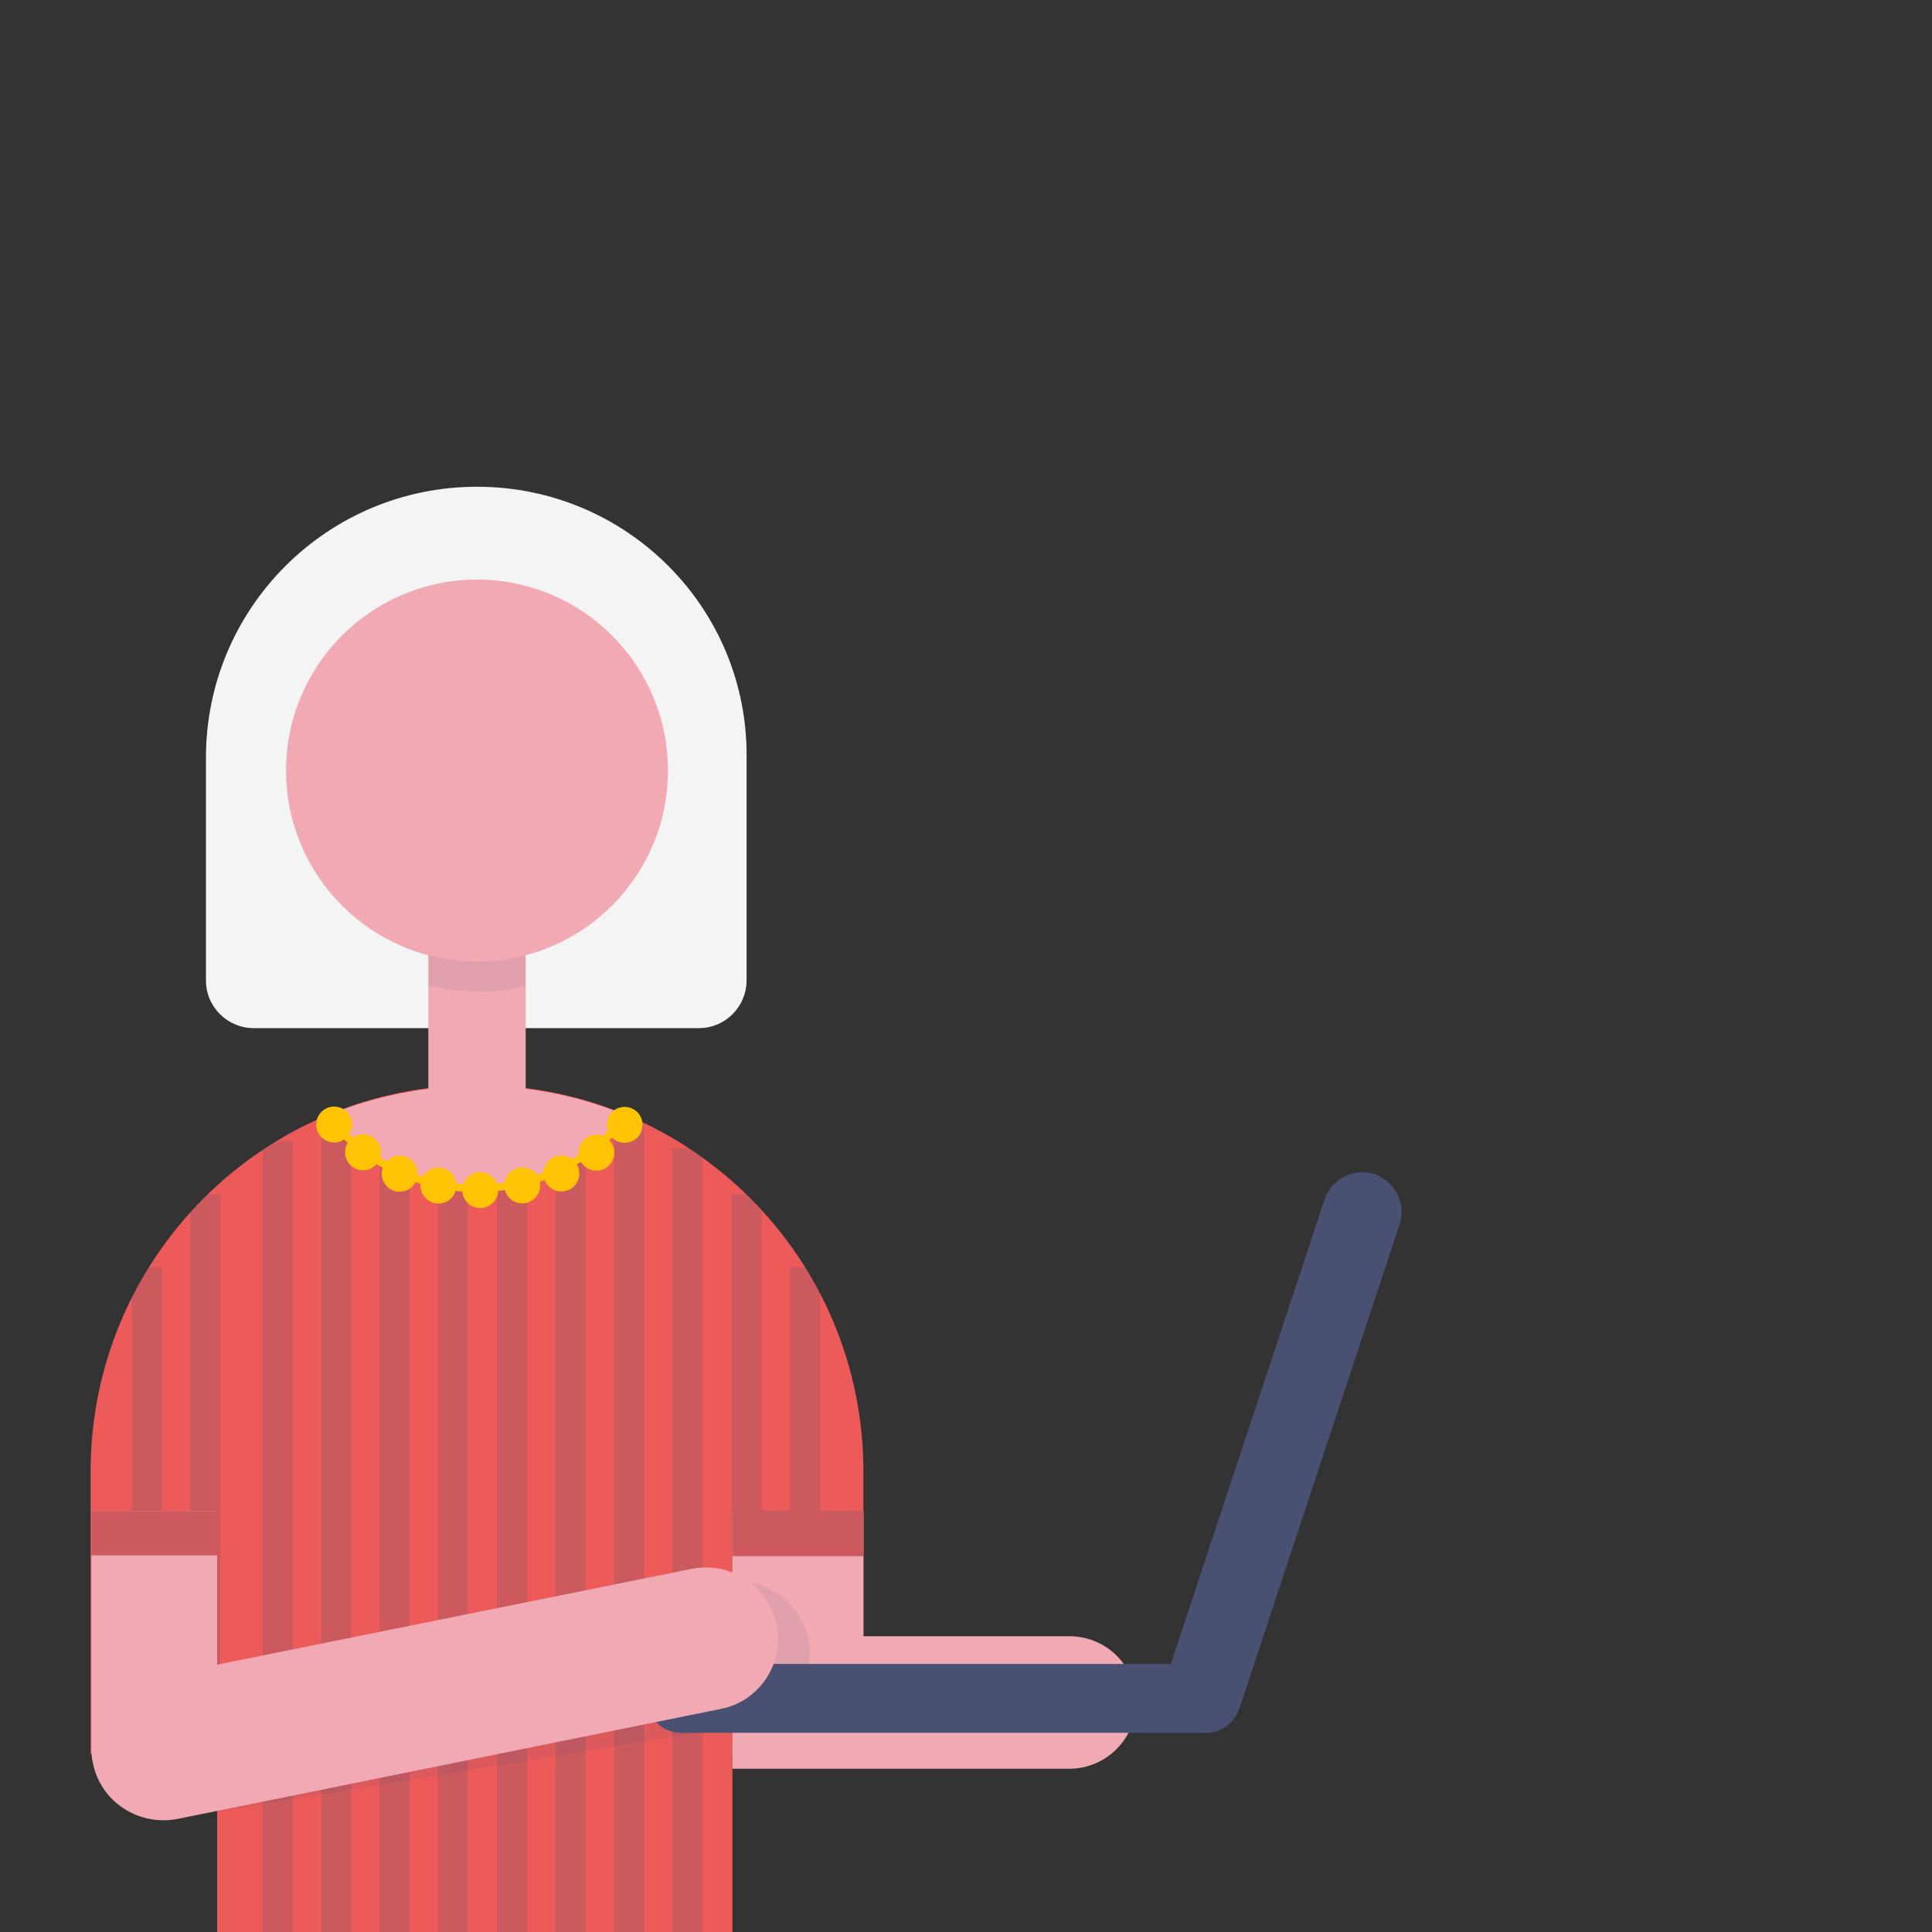 <?xml version="1.0" encoding="utf-8"?>
<!-- Generator: Adobe Illustrator 21.1.0, SVG Export Plug-In . SVG Version: 6.00 Build 0)  -->
<svg version="1.1" id="Layer_1" xmlns="http://www.w3.org/2000/svg" xmlns:xlink="http://www.w3.org/1999/xlink" x="0px" y="0px"
	 viewBox="0 0 258 258" style="enable-background:new 0 0 258 258;" xml:space="preserve">
<rect x="0" y="0" width="258" height="258" fill="#333333" stroke="none"/>
<style type="text/css">
	.st0{clip-path:url(#SVGID_1_);}
	.st1{fill:#EC5B5A;}
	.st2{opacity:0.2;fill:none;stroke:#4A5072;stroke-width:4;stroke-miterlimit:10;}
	.st3{fill:#4A5072;}
	.st4{fill:#F4F4F4;}
	.st5{fill:#F1AAB4;}
	.st6{fill:none;stroke:#FFC306;stroke-miterlimit:10;}
	.st7{fill:#FFC306;}
	.st8{opacity:0.1;fill:#4A5072;}
	.st9{opacity:0.2;fill:#4A5072;}
</style>
<g>
	<g>
		<defs>
			<path id="SVGID_3_" d="M63.7,144.9c-28.5,0-51.6,23.1-51.6,51.6v37.7H29V258h68.8v-23.8h17.5v-37.7
				C115.3,168,92.2,144.9,63.7,144.9z"/>
		</defs>
		<clipPath id="SVGID_1_">
			<use xlink:href="#SVGID_3_"  style="overflow:visible;"/>
		</clipPath>
		<g class="st0">
			<path class="st1" d="M63.7,144.9c-28.5,0-51.6,23.1-51.6,51.6v37.7H29V258h68.8v-23.8h17.5v-37.7
				C115.3,168,92.2,144.9,63.7,144.9z"/>
			<path class="st2" d="M91.8,258V153.3"/>
			<line class="st2" x1="84" y1="149.2" x2="84" y2="258"/>
			<line class="st2" x1="76.2" y1="149.2" x2="76.2" y2="258"/>
			<line class="st2" x1="68.4" y1="149.2" x2="68.4" y2="258"/>
			<line class="st2" x1="60.5" y1="149.2" x2="60.5" y2="258"/>
			<line class="st2" x1="52.7" y1="149.2" x2="52.7" y2="258"/>
			<line class="st2" x1="44.9" y1="149.2" x2="44.9" y2="258"/>
			<path class="st2" d="M37.1,152.4V258"/>
			<g>
				<path class="st2" d="M107.5,169.2v65"/>
				<path class="st2" d="M99.7,159.5v74.7"/>
			</g>
			<g>
				<path class="st2" d="M19.6,169.2v65"/>
				<path class="st2" d="M27.4,159.5v74.7"/>
			</g>
		</g>
	</g>
	<circle class="st3" cx="63.7" cy="102.9" r="25.5"/>
	<path class="st4" d="M63.7,65c-20,0-36.2,16.2-36.2,36.2v29.7c0,3.6,2.9,6.4,6.4,6.4h59.4c3.6,0,6.4-2.9,6.4-6.4v-29.7
		C99.9,81.2,83.7,65,63.7,65z"/>
	<path class="st5" d="M142.8,218.5h-27.5v-16.7H97.8v34.4h0h17.5h27.5c4.9,0,8.9-4,8.9-8.9C151.7,222.4,147.7,218.5,142.8,218.5z"/>
	<path class="st5" d="M70.2,145.4V92.9h-13v52.5c-4.7,0.6-9.3,1.8-13.5,3.6c4.7,5.9,11.9,9.7,20,9.7s15.3-3.8,20-9.7
		C79.5,147.2,75,146,70.2,145.4z"/>
	<path class="st6" d="M43.7,149c4.7,5.9,11.9,9.7,20,9.7s15.3-3.8,20-9.7"/>
	
		<ellipse transform="matrix(0.587 -0.809 0.809 0.587 -87.116 129.598)" class="st7" cx="83.5" cy="150.2" rx="2.4" ry="2.4"/>
	
		<ellipse transform="matrix(2.003639e-02 -1 1 2.003639e-02 -96.055 219.842)" class="st7" cx="64.1" cy="158.9" rx="2.4" ry="2.4"/>
	<ellipse transform="matrix(0.978 -0.209 0.209 0.978 -31.512 18.048)" class="st7" cx="69.7" cy="158.3" rx="2.4" ry="2.4"/>
	<ellipse transform="matrix(0.911 -0.413 0.413 0.911 -57.989 44.887)" class="st7" cx="74.9" cy="156.7" rx="2.4" ry="2.4"/>
	<ellipse transform="matrix(0.82 -0.572 0.572 0.82 -73.74 73.32)" class="st7" cx="79.7" cy="153.9" rx="2.4" ry="2.4"/>
	<ellipse transform="matrix(0.809 -0.587 0.587 0.809 -79.704 54.899)" class="st7" cx="44.7" cy="150.2" rx="2.4" ry="2.4"/>
	<ellipse transform="matrix(0.209 -0.978 0.978 0.209 -108.497 182.453)" class="st7" cx="58.5" cy="158.3" rx="2.4" ry="2.4"/>
	
		<ellipse transform="matrix(0.413 -0.911 0.911 0.413 -111.393 140.583)" class="st7" cx="53.3" cy="156.7" rx="2.4" ry="2.4"/>
	<ellipse transform="matrix(0.572 -0.82 0.82 0.572 -105.457 105.616)" class="st7" cx="48.5" cy="153.9" rx="2.4" ry="2.4"/>
	<path class="st3" d="M161.1,222.2H90.9c-2.5,0-4.6,2.1-4.6,4.6v0c0,2.5,2.1,4.6,4.6,4.6h70.2c2.5,0,4.6-2.1,4.6-4.6v0
		C165.7,224.2,163.6,222.2,161.1,222.2z"/>
	<path class="st3" d="M165.5,228.2l21.4-64.7c0.9-2.8-0.6-5.7-3.3-6.7h0c-2.8-0.9-5.7,0.6-6.7,3.3l-21.4,64.7L165.5,228.2z"/>
	<path class="st8" d="M108,219.2L108,219.2c0.9,5.2-2.7,10.1-7.9,11l-73,12.1c-5.2,0.9-10.1-2.7-11-7.9l0,0
		c-0.9-5.2,2.7-10.1,7.9-11l73-12.1C102.2,210.5,107.1,214,108,219.2z"/>
	<path class="st5" d="M103.7,217L103.7,217c-1-5.2-6.1-8.5-11.3-7.5L29,222.3v-20.5H12.2v31c0,0.1,0,0.2,0,0.3c0,0.8,0,1.5,0.2,2.3
		c1,5.2,6.1,8.5,11.3,7.5l72.6-14.7C101.4,227.2,104.8,222.1,103.7,217z"/>
	<path class="st8" d="M70.2,131.6V92.9h-13v38.7c2.1,0.5,4.3,0.8,6.5,0.8C66,132.5,68.2,132.2,70.2,131.6z"/>
	<circle class="st5" cx="63.7" cy="102.9" r="25.5"/>
	<g>
		<rect x="12.2" y="201.8" class="st1" width="16.9" height="5.9"/>
		<rect x="12.2" y="201.8" class="st9" width="16.9" height="5.9"/>
	</g>
	<g>
		<rect x="97.8" y="201.7" class="st1" width="17.5" height="6.1"/>
		<rect x="97.8" y="201.7" class="st9" width="17.5" height="6.1"/>
	</g>
</g>
</svg>
